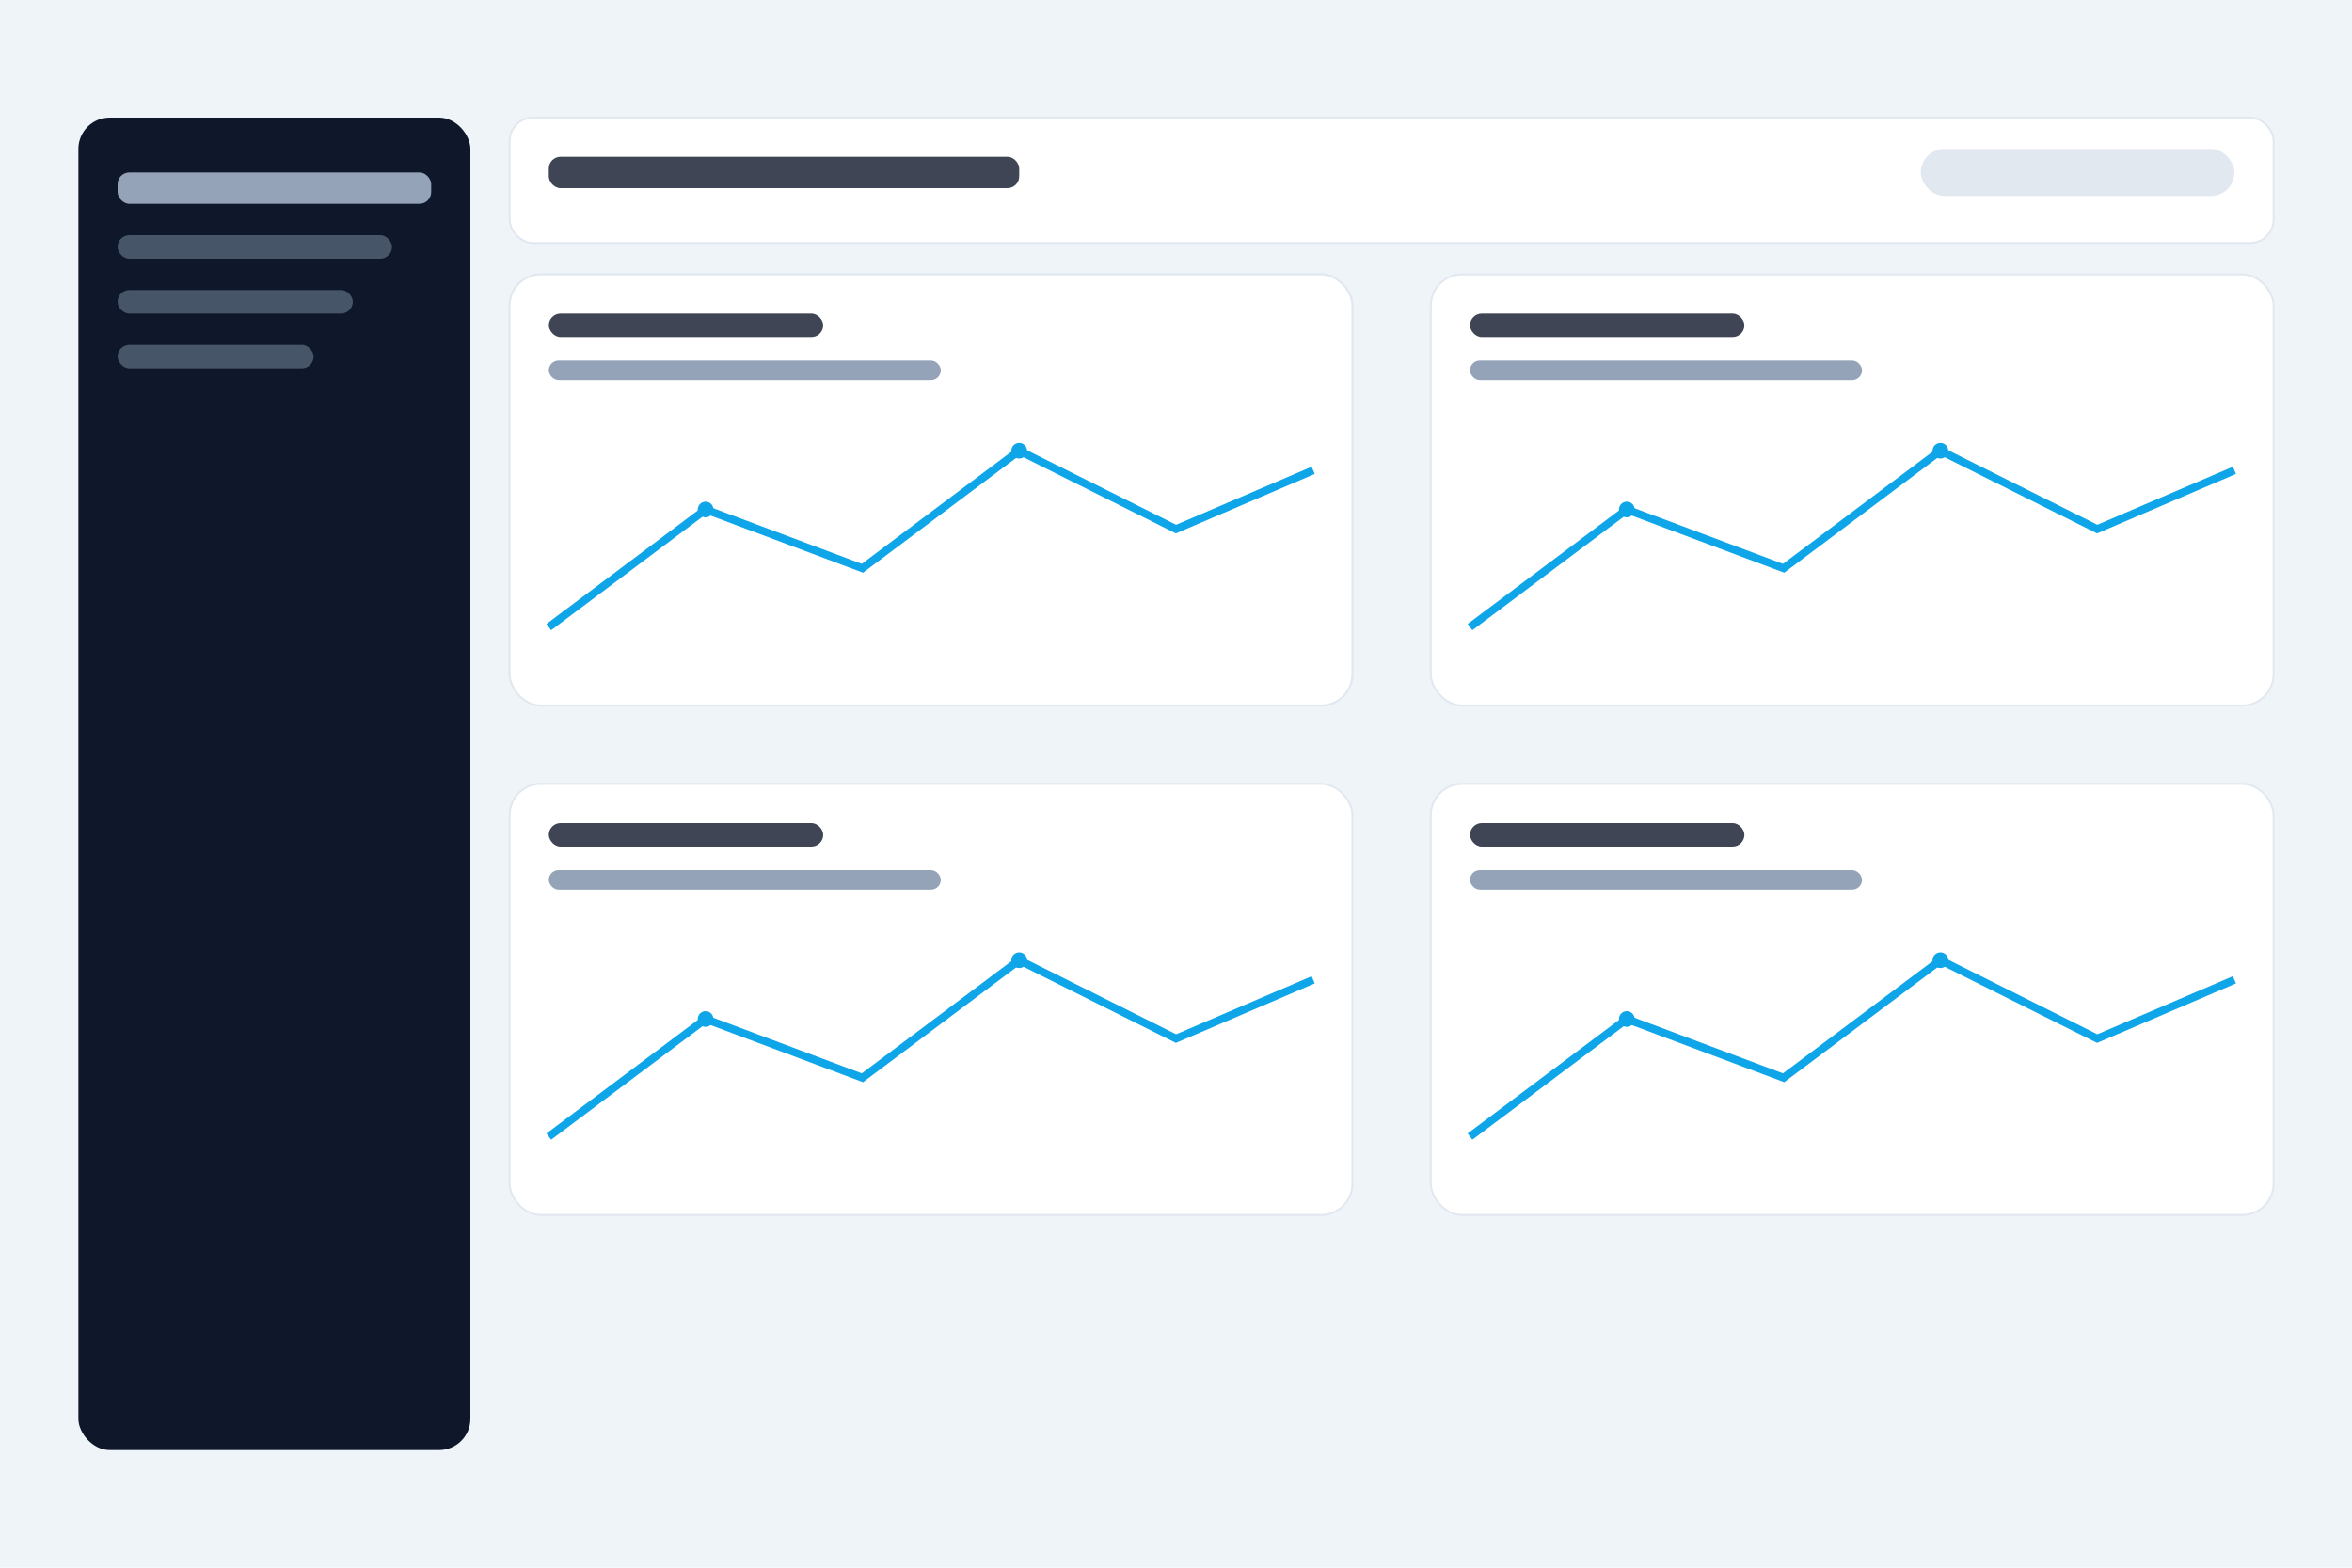 <svg xmlns="http://www.w3.org/2000/svg" width="1200" height="800" viewBox="0 0 1200 800">
  <rect width="1200" height="800" fill="#eff4f9"/>
  <!-- Sidebar -->
  <rect x="40" y="60" width="200" height="680" rx="16" fill="#0f172a"/>
  <rect x="60" y="88" width="160" height="16" rx="6" fill="#94a3b8"/>
  <rect x="60" y="120" width="140" height="12" rx="6" fill="#475569"/>
  <rect x="60" y="148" width="120" height="12" rx="6" fill="#475569"/>
  <rect x="60" y="176" width="100" height="12" rx="6" fill="#475569"/>
  <!-- Top bar -->
  <rect x="260" y="60" width="900" height="64" rx="12" fill="#ffffff" stroke="#e2e8f0"/>
  <rect x="280" y="80" width="240" height="16" rx="6" fill="#0f172a" opacity="0.8"/>
  <rect x="980" y="76" width="160" height="24" rx="12" fill="#e2e8f0"/>
  <!-- Cards -->
  <g transform="translate(260,140)">
    <g id="card">
      <rect width="430" height="220" rx="16" fill="#ffffff" stroke="#e2e8f0"/>
      <rect x="20" y="20" width="140" height="12" rx="6" fill="#0f172a" opacity="0.8"/>
      <rect x="20" y="44" width="200" height="10" rx="5" fill="#94a3b8"/>
      <!-- chart -->
      <polyline points="20,180 100,120 180,150 260,90 340,130 410,100" fill="none" stroke="#0ea5e9" stroke-width="4"/>
      <circle cx="100" cy="120" r="4" fill="#0ea5e9"/>
      <circle cx="260" cy="90" r="4" fill="#0ea5e9"/>
    </g>
    <use href="#card"/>
    <use href="#card" x="470"/>
    <use href="#card" y="260"/>
    <use href="#card" x="470" y="260"/>
  </g>
</svg>

